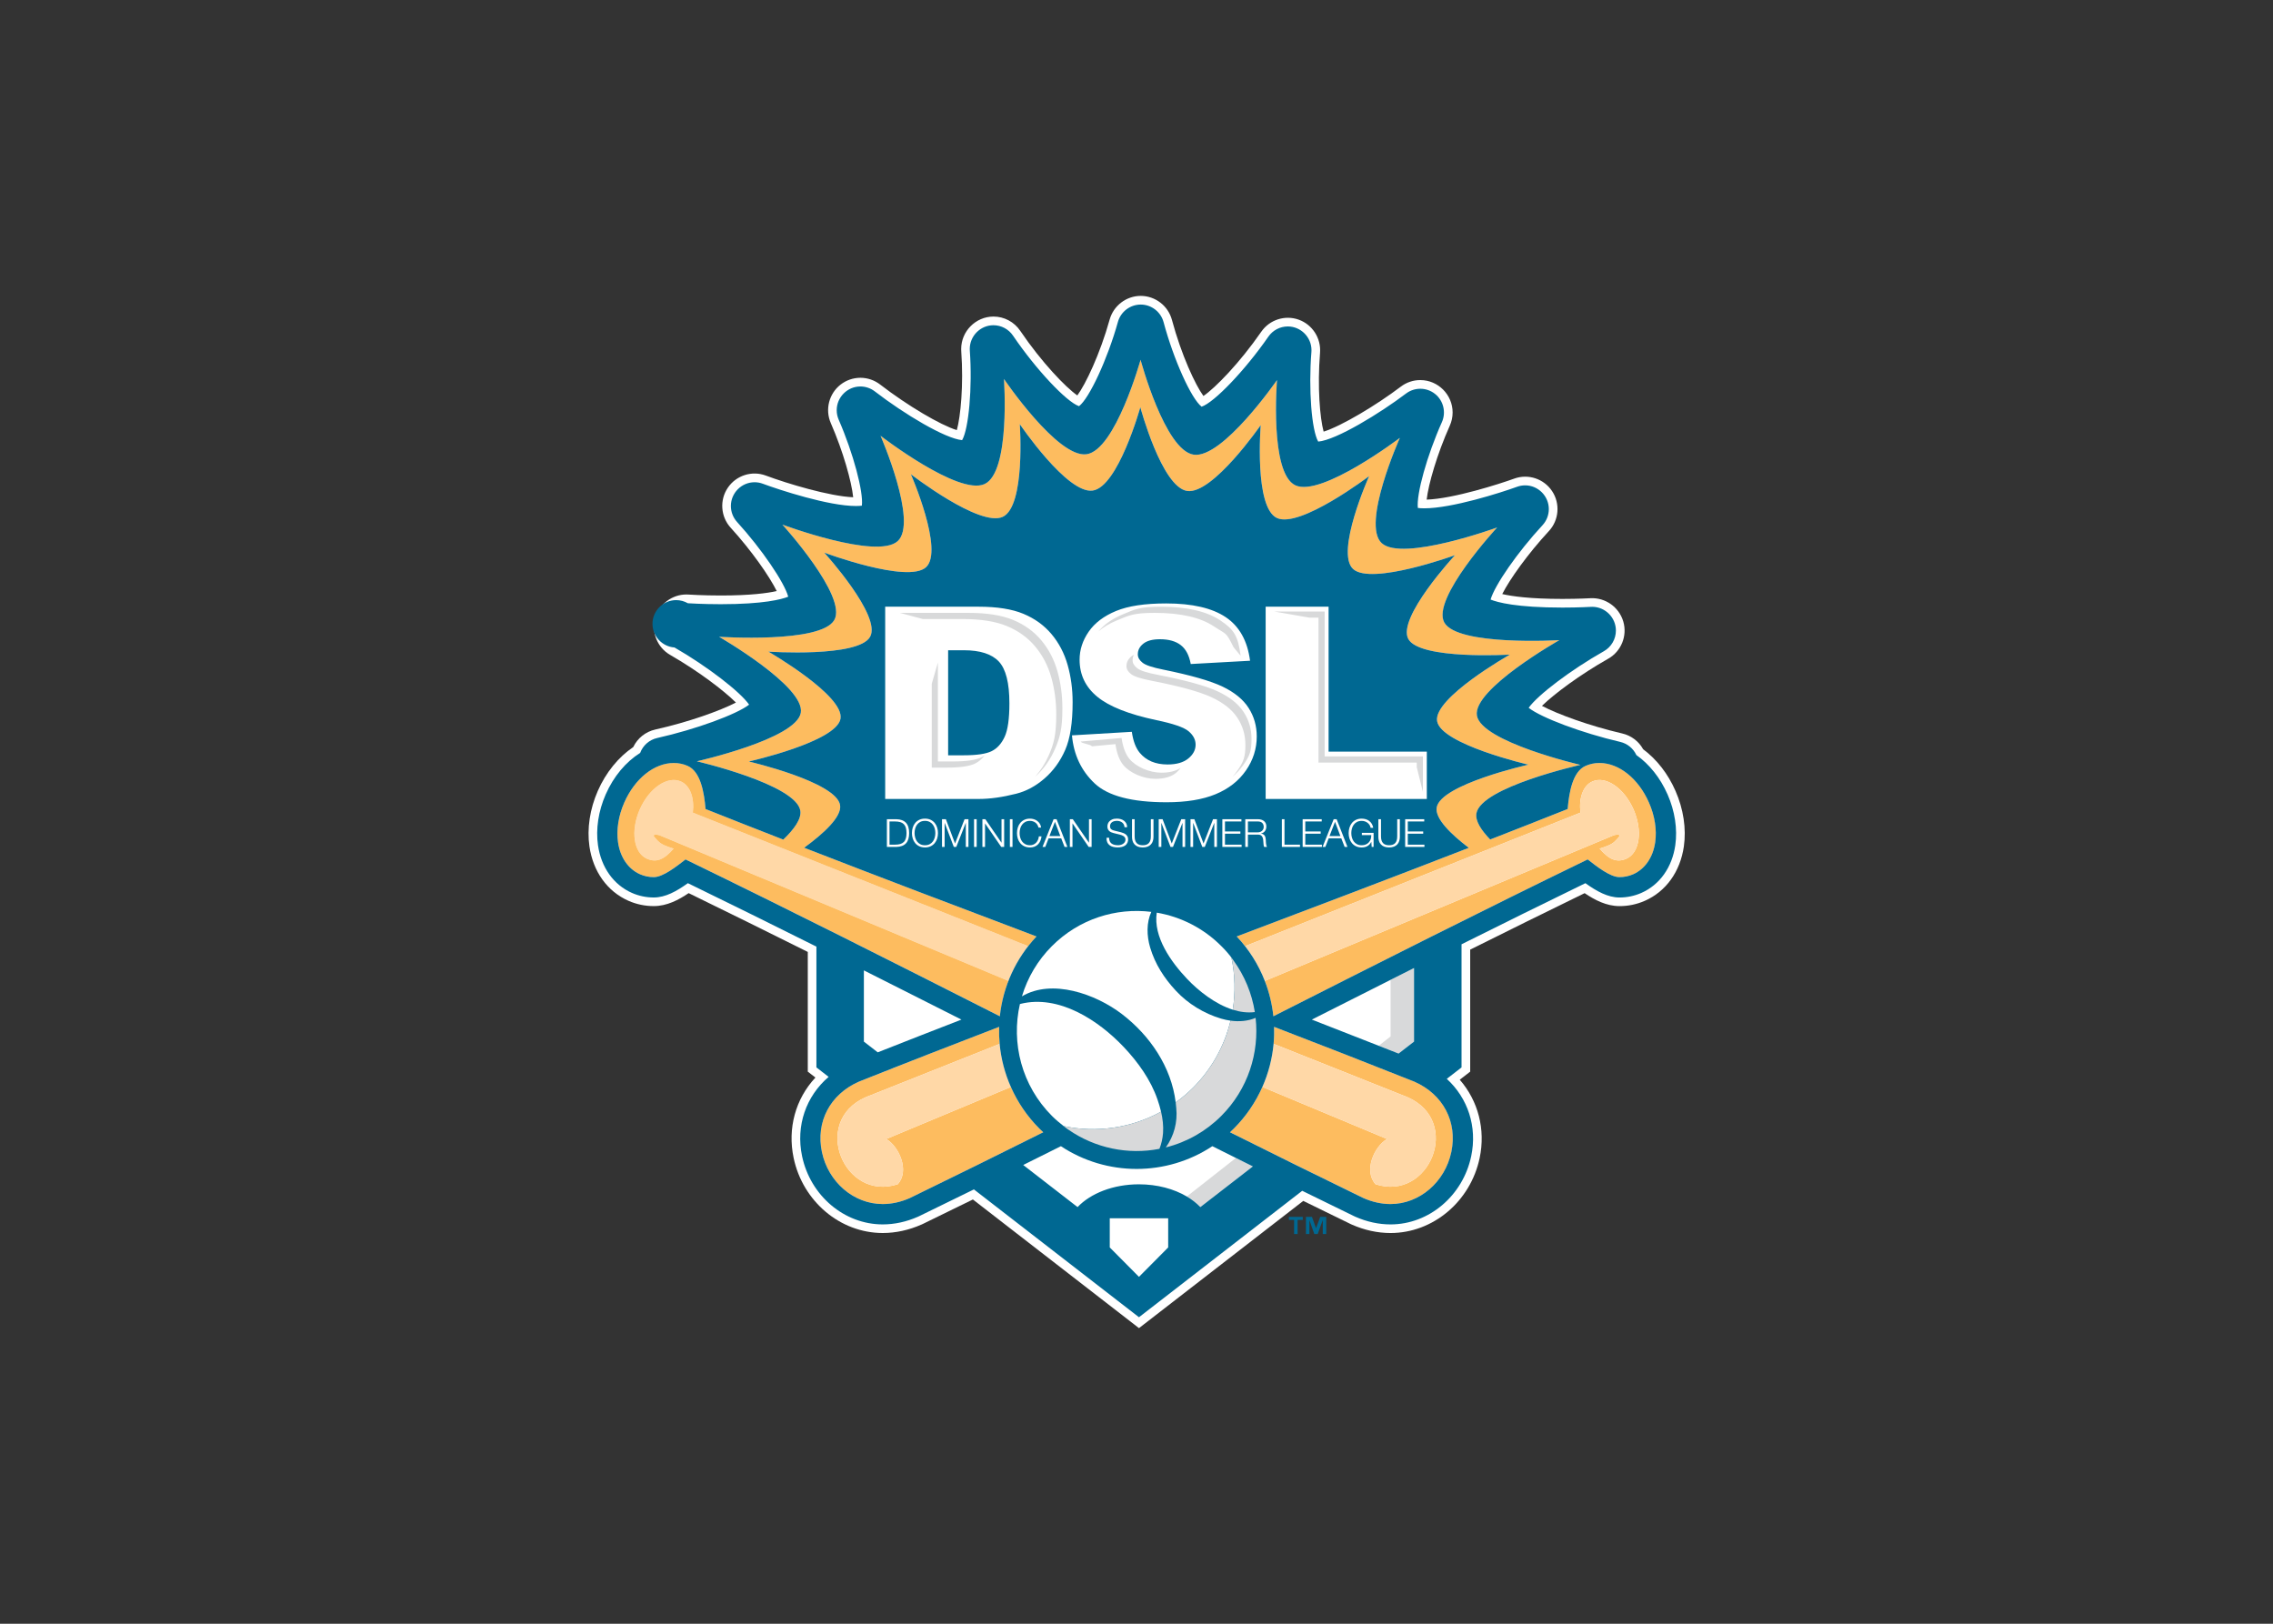 <svg clip-rule="evenodd" fill-rule="evenodd" stroke-linejoin="round" stroke-miterlimit="2" viewBox="0 0 560 400" xmlns="http://www.w3.org/2000/svg"><rect x="0" y="0" width="560" height="400" fill="#333333" stroke="none"/><g fill-rule="nonzero" transform="matrix(.831 0 0 .831 145 72.892)"><path d="m113.949 267.863c-4.926 2.421-9.857 4.831-14.794 7.23l-.409.189c-3.804 1.68-7.671 2.52-11.536 2.52-12.595 0-23.702-9.363-26.41-22.265-1.844-8.791.562-17.48 6.464-23.821l-2.266-1.755v-35.483c-11.746-5.863-23.518-11.673-35.316-17.429-2.983 2.019-6.462 3.842-10.329 3.842-2.586.006-5.144-.528-7.512-1.568-6.278-2.771-10.494-8.644-11.576-16.118-.759-5.259.123-11.107 2.483-16.47 2.377-5.417 6.089-10 10.507-12.992 1.268-2.64 3.677-4.555 6.53-5.192 9.776-2.188 19.17-5.537 23.908-7.996-3.657-3.64-11.24-9.371-19.483-14.118-3.865-2.206-5.699-6.844-4.393-11.105 1.21-4.012 4.988-6.815 9.184-6.815.204 0 .409.007.615.021.057.003 4.217.279 9.578.279 8.759 0 13.813-.689 16.596-1.316-2.17-4.383-7.407-11.918-13.647-18.771-2.978-3.258-3.337-8.181-.862-11.839 2.462-3.665 7.149-5.172 11.278-3.625 6.431 2.395 18.854 6.141 25.902 6.428-.469-4.575-2.922-13.455-6.634-21.976-1.749-4.002-.558-8.72 2.879-11.407 1.686-1.314 3.76-2.029 5.896-2.033 2.103 0 4.176.707 5.841 1.995 8.171 6.3 17.804 11.974 22.744 13.523 1.119-4.044 2.031-13.385 1.314-23.383-.015-.224-.023-.449-.023-.673 0-5.267 4.318-9.602 9.572-9.612 3.171-.002 6.144 1.577 7.923 4.208 6.367 9.379 13.484 16.77 16.938 19.171 2.44-3.291 6.739-12.276 9.584-22.493 1.157-4.129 4.937-7.006 9.216-7.014 4.315.012 8.118 2.935 9.248 7.108 2.805 10.431 6.939 19.297 9.341 22.561 3.471-2.361 10.677-9.703 17.158-19.057 2.464-3.552 7.033-5.019 11.097-3.561 4.06 1.464 6.659 5.503 6.316 9.815-.823 10.168-.024 19.354 1.062 23.372 5.26-1.63 15.684-7.871 22.888-13.336 1.661-1.267 3.693-1.951 5.78-1.944h.004c5.252 0 9.573 4.331 9.573 9.594 0 1.356-.287 2.698-.843 3.935-3.79 8.468-6.332 17.325-6.852 21.906 7.895-.259 21.629-4.653 25.948-6.221 4.143-1.516 8.821.032 11.249 3.722 2.443 3.68 2.04 8.601-.969 11.832-6.294 6.8-11.603 14.291-13.823 18.662 2.922.68 8.324 1.442 17.851 1.442 4.718 0 8.241-.204 8.275-.206 4.431-.246 8.485 2.612 9.753 6.874 1.27 4.273-.602 8.896-4.484 11.072-8.286 4.687-15.927 10.359-19.622 13.969 4.719 2.495 14.073 5.916 23.807 8.181 2.635.605 4.891 2.308 6.199 4.679 4.049 3.007 7.356 7.261 9.589 12.35 2.357 5.355 3.237 11.201 2.478 16.462-1.081 7.476-5.294 13.345-11.563 16.11-2.369 1.045-4.931 1.582-7.52 1.576-3.871 0-7.35-1.823-10.335-3.841-11.335 5.525-22.645 11.104-33.928 16.736v36.171l-3.095 2.399c5.476 6.285 7.677 14.743 5.906 23.179-2.709 12.903-13.816 22.265-26.412 22.265-3.865 0-7.732-.839-11.495-2.499l-.324-.149c-4.696-2.28-9.386-4.57-14.071-6.872l-48.705 37.714z" fill="#fff"/><path d="m184.946 252.062c-13.573 8.987-31.324 8.987-44.897 0-3.723 1.86-7.443 3.719-11.175 5.572l16.113 12.478c3.861-4.059 10.562-6.753 18.203-6.753 5.438 0 10.393 1.37 14.194 3.616l14.55-11.43c-2.332-1.16-4.66-2.318-6.988-3.483zm52.837-49.309c-7.812 3.933-15.606 7.862-23.34 11.778 6.63 2.569 13.232 5.164 19.827 7.761l3.513-2.761zm-156.151-2.812v21.114l4.109 3.179c8.26-3.262 16.53-6.497 24.811-9.705-9.576-4.845-19.225-9.719-28.92-14.588z" fill="#fff"/><path d="m244.752 221.055v-21.811c-2.33 1.169-4.645 2.338-6.969 3.509v16.778l-3.513 2.761c1.963.771 3.944 1.534 5.902 2.309zm-67.366 45.92c1.474.856 2.823 1.911 4.009 3.137l15.574-12.059c-1.681-.833-3.354-1.673-5.033-2.508z" fill="#d8d9da"/><path d="m244.883 232.948-.169-.07c-13.787-5.475-27.605-10.872-41.452-16.192.051 1.685.006 3.37-.151 5.049l39.745 15.822c16.272 7.185 6.371 31.001-9.525 25.789-3.615-3.968-.416-11.16 3.392-13.415l-36.945-15.423c-2.031 4.591-4.892 8.767-8.438 12.316-.379.383-.769.746-1.159 1.107 13.096 6.548 26.228 13.024 39.395 19.427l.168.08c2.669 1.175 5.374 1.77 8.043 1.77 8.566 0 16.145-6.493 18.023-15.444 1.864-8.893-2.423-17.065-10.927-20.816z" fill="#fdbc5f"/><path d="m233.331 263.346c15.898 5.212 25.799-18.604 9.526-25.789l-39.746-15.822c-.412 4.411-1.538 8.726-3.333 12.775l36.945 15.423c-3.808 2.253-7.007 9.445-3.392 13.413zm-205.975-119.416c-3.946-1.743-9.392 1.976-12.169 8.306-2.78 6.318-1.834 12.86 2.111 14.603 2.818 1.239 5.097.297 7.931-2.992-4.102-1.279-4.187-1.834-5.406-3.075-1.598-1.617 1.183-.897 1.183-.897l103.48 43.201c1.439-3.706 3.413-7.18 5.86-10.311l-99.422-39.583c.505-4.312-.753-8.014-3.568-9.252z" fill="#ffd8a7"/><path d="m299.717 138.464c-1.413-.005-2.811.286-4.104.857-3.84 1.687-4.902 7.86-5.307 12.785-7.649 3.04-15.308 6.054-22.977 9.042-2.72-2.815-4.474-5.563-4.081-7.758 1.388-7.79 30.821-14.363 30.821-14.363s-29.359-6.814-30.677-14.617c-1.313-7.803 24.438-22.357 24.438-22.357s-30.218 1.806-34.112-5.242c-3.891-7.053 15.671-28.16 15.671-28.16s-28.14 10.246-34.226 4.639c-6.087-5.612 5.389-31.203 5.389-31.203s-23.3 17.679-30.989 14.063c-7.688-3.615-5.441-31.192-5.441-31.192s-16.176 23.385-24.718 22.108c-8.541-1.265-15.737-28.126-15.737-28.126s-7.463 26.8-16.013 27.998c-8.55 1.201-24.485-22.312-24.485-22.312s1.976 27.595-5.748 31.143c-7.727 3.551-30.847-14.309-30.847-14.309s11.22 25.682 5.078 31.239c-6.144 5.563-34.185-4.909-34.185-4.909s19.363 21.265 15.401 28.283c-3.963 7.019-34.172 4.973-34.172 4.973s25.624 14.753 24.233 22.55c-1.387 7.792-30.82 14.362-30.82 14.362s29.357 6.811 30.678 14.614c.407 2.427-1.811 5.506-5.05 8.6-7.693-2.996-15.374-6.018-23.046-9.068-.407-4.925-1.469-11.096-5.306-12.786-1.294-.57-2.693-.862-4.107-.856-5.794 0-11.561 4.609-14.688 11.74-1.721 3.908-2.372 8.09-1.842 11.771.646 4.475 3.025 7.928 6.532 9.479 1.283.562 2.67.85 4.07.846 2.769 0 6.872-3.271 9.409-5.247 31.259 15.168 62.231 30.814 93.187 46.494.382-3.587 1.236-7.109 2.54-10.471l-103.48-43.199s-2.779-.72-1.183.897c1.219 1.241 1.304 1.796 5.406 3.075-2.834 3.287-5.113 4.231-7.931 2.992-3.945-1.741-4.891-8.285-2.111-14.603 2.777-6.33 8.221-10.049 12.169-8.306 2.815 1.238 4.073 4.94 3.568 9.252l99.422 39.583c.771-.988 1.594-1.948 2.469-2.877-23.005-8.695-45.999-17.412-68.894-26.303 5.644-4.113 11.247-9.158 10.658-12.664-1.164-6.889-27.07-12.899-27.07-12.899s25.971-5.803 27.197-12.675c1.23-6.879-21.379-19.896-21.379-19.896s26.656 1.806 30.15-4.39c3.498-6.19-13.59-24.958-13.59-24.958s24.743 9.242 30.167 4.335c5.421-4.904-4.478-27.567-4.478-27.567s20.397 15.763 27.216 12.629c6.816-3.135 5.073-27.48 5.073-27.48s14.06 20.746 21.604 19.687c7.547-1.056 14.132-24.706 14.132-24.706s6.354 23.701 13.889 24.819c7.533 1.122 21.805-19.511 21.805-19.511s-1.986 24.33 4.8 27.524c6.784 3.19 27.343-12.409 27.343-12.409s-10.126 22.579-4.756 27.533c5.377 4.949 30.207-4.095 30.207-4.095s-17.266 18.625-13.831 24.849c3.434 6.22 30.103 4.626 30.103 4.626s-22.725 12.841-21.568 19.728c1.164 6.883 27.074 12.896 27.074 12.896s-25.973 5.802-27.194 12.676c-.588 3.289 4.276 7.979 9.51 11.982-22.865 8.881-45.83 17.584-68.805 26.269.876.931 1.698 1.891 2.472 2.877l99.421-39.583c-.506-4.314.751-8.016 3.564-9.252 3.948-1.743 9.392 1.976 12.17 8.306 2.779 6.318 1.834 12.86-2.112 14.603-2.818 1.239-5.097.297-7.931-2.992 4.1-1.279 4.187-1.834 5.406-3.075 1.596-1.617-1.183-.897-1.183-.897l-103.479 43.201c1.305 3.361 2.16 6.882 2.542 10.469 30.953-15.678 61.925-31.324 93.184-46.492 2.54 1.974 6.642 5.247 9.409 5.247h.002c1.422 0 2.792-.287 4.07-.846 3.507-1.549 5.886-5.002 6.532-9.479.533-3.681-.12-7.863-1.842-11.77-3.125-7.132-8.892-11.741-14.686-11.741zm-166.064 108.362c-3.545-3.55-6.405-7.726-8.436-12.318l-36.947 15.425c3.81 2.255 7.009 9.445 3.392 13.415-15.898 5.212-25.799-18.604-9.525-25.789 13.248-5.272 26.499-10.548 39.747-15.824-.154-1.679-.204-3.366-.15-5.051-13.849 5.319-27.667 10.718-41.454 16.194l-.17.07c-8.504 3.751-12.79 11.923-10.925 20.816 1.879 8.951 9.458 15.445 18.021 15.445 2.669 0 5.374-.595 8.044-1.771l.165-.08c13.178-6.396 26.3-12.892 39.398-19.427-.388-.361-.779-.722-1.16-1.105z" fill="#fdbc5f"/><path d="m91.662 263.346c3.615-3.968.418-11.161-3.392-13.415l36.947-15.425c-1.794-4.049-2.919-8.363-3.331-12.773l-39.747 15.824c-16.276 7.185-6.375 31.001 9.523 25.789zm213.508-102.574c-1.219 1.241-1.306 1.796-5.406 3.075 2.834 3.287 5.114 4.231 7.931 2.992 3.946-1.741 4.891-8.285 2.112-14.603-2.778-6.33-8.222-10.049-12.17-8.306-2.815 1.238-4.072 4.94-3.563 9.252l-99.422 39.583c2.446 3.132 4.42 6.605 5.86 10.311l103.479-43.201c-.002 0 2.778-.72 1.179.897z" fill="#ffd8a7"/><g transform="matrix(2.12 0 0 2.125 -.004 0)"><path d="m150.897 69.544c-1.026-2.333-2.564-4.227-4.361-5.49-.428-.926-1.261-1.603-2.254-1.834-5.395-1.252-11.051-3.38-12.806-4.756 1.253-1.774 5.883-5.282 10.513-7.895 1.04-.586 1.685-1.69 1.685-2.884 0-1.816-1.494-3.31-3.31-3.31-.065 0-.131.002-.196.006-.018.001-1.707.1-3.975.1-6.438 0-9.09-.732-10.043-1.119.564-1.988 3.767-6.607 7.259-10.371.568-.612.884-1.417.884-2.252 0-1.816-1.494-3.31-3.31-3.31-.384 0-.766.067-1.127.198-2.306.836-9.132 3.006-12.982 3.006-.403 0-.695-.025-.898-.054-.218-1.919 1.272-7.306 3.361-11.962.619-1.375.223-3.007-.957-3.945-1.179-.938-2.858-.959-4.06-.05-3.613 2.735-9.769 6.496-12.277 6.702-.921-1.588-1.372-7.282-.952-12.484.007-.09.011-.179.011-.269 0-1.816-1.494-3.31-3.31-3.31-1.084 0-2.101.532-2.719 1.422-3.257 4.691-7.573 9.186-9.337 9.77-1.433-1.092-3.899-6.523-5.319-11.794-.386-1.436-1.694-2.444-3.18-2.451h-.016c-1.48 0-2.789.993-3.188 2.419-1.442 5.165-4.007 10.673-5.44 11.757-1.758-.602-6.024-5.129-9.231-9.841-.615-.907-1.643-1.452-2.739-1.452-1.815 0-3.309 1.494-3.309 3.309 0 .08.003.16.009.24.368 5.113-.152 10.907-1.078 12.481-2.361-.207-8.086-3.625-12.209-6.799-.579-.445-1.289-.687-2.019-.687-1.816 0-3.31 1.494-3.31 3.31 0 .456.095.907.277 1.325 2.043 4.677 3.481 10.079 3.24 11.992-.191.026-.46.048-.829.048-3.829 0-10.702-2.245-13.027-3.109-.368-.137-.758-.207-1.151-.207-1.817 0-3.311 1.495-3.311 3.311 0 .824.307 1.62.862 2.229 3.459 3.79 6.618 8.436 7.158 10.429-.92.366-3.435 1.045-9.44 1.045-2.576 0-4.574-.132-4.594-.134-.5-.286-1.066-.436-1.642-.436-1.814 0-3.308 1.493-3.308 3.308 0 1.728 1.355 3.18 3.079 3.3 4.604 2.645 9.2 6.191 10.434 7.975-1.765 1.362-7.445 3.445-12.858 4.655-1.092.245-1.989 1.028-2.379 2.077-1.992 1.251-3.706 3.262-4.817 5.789-1.022 2.318-1.406 4.837-1.08 7.091.449 3.094 2.178 5.519 4.75 6.652.964.422 2.006.639 3.059.636 1.62 0 3.188-.867 4.762-1.996 5.99 2.908 11.993 5.87 17.975 8.85v16.851l1.709 1.32c-3.153 2.691-4.612 6.798-3.715 11.061 1.161 5.517 5.903 9.52 11.276 9.52 1.654 0 3.315-.36 4.936-1.074l.173-.08c2.547-1.233 5.098-2.48 7.647-3.729l23.083 17.833c7.61-5.881 15.219-11.758 22.829-17.638 2.43 1.19 4.859 2.378 7.288 3.554l.132.061c1.621.714 3.282 1.074 4.936 1.074 5.373 0 10.116-4.004 11.277-9.52.866-4.116-.466-8.088-3.415-10.787l2.063-1.593v-17.178c5.766-2.87 11.549-5.721 17.321-8.523 1.574 1.129 3.142 1.996 4.764 1.996 1.054.002 2.097-.215 3.062-.639 2.567-1.13 4.296-3.555 4.745-6.649.325-2.256-.059-4.775-1.081-7.091zm-105.889 56.274-.078.038c-1.259.553-2.535.833-3.794.833-4.04 0-7.615-3.056-8.5-7.268-.88-4.186 1.142-8.031 5.153-9.796l.08-.033c6.495-2.58 13.019-5.11 19.553-7.621-.025.793-.002 1.587.071 2.377.194 2.076.725 4.106 1.571 6.011.958 2.161 2.307 4.126 3.979 5.797.18.18.364.351.548.521-6.178 3.08-12.372 6.128-18.583 9.141zm-6.502-21.79v-9.936c4.573 2.292 9.124 4.585 13.642 6.866-3.906 1.51-7.807 3.032-11.703 4.567zm28.623 12.299c-.035-.02-.07-.041-.103-.064-.062-.044-.119-.096-.18-.139zm18.432 10.787c-.559-.577-1.196-1.073-1.891-1.476-1.793-1.058-4.13-1.702-6.695-1.702-3.604 0-6.765 1.268-8.586 3.178l-7.6-5.872c1.759-.872 3.515-1.747 5.271-2.622 6.402 4.229 14.775 4.229 21.177 0 1.098.548 2.196 1.094 3.296 1.64.791.393 1.581.788 2.374 1.18zm35.1-7.693c-.886 4.212-4.461 7.268-8.501 7.268-1.259 0-2.535-.28-3.794-.833l-.079-.038c-6.211-3.013-12.405-6.06-18.582-9.142.184-.17.368-.341.547-.521 1.672-1.67 3.022-3.635 3.98-5.796.847-1.905 1.378-3.936 1.572-6.012.074-.79.095-1.583.071-2.376 6.532 2.503 13.049 5.043 19.552 7.62l.08.033c4.012 1.766 6.034 5.612 5.154 9.797zm-19.512-18.463c3.648-1.843 7.324-3.692 11.009-5.543 1.096-.551 2.189-1.101 3.287-1.651v10.264l-2.16 1.668c-.924-.365-1.858-.724-2.784-1.087-3.114-1.226-6.231-2.443-9.352-3.651zm48.02-24.733c-.305 2.106-1.427 3.731-3.081 4.461-.605.265-1.259.4-1.92.398h-.001c-1.305 0-3.24-1.539-4.438-2.469-14.743 7.138-29.353 14.5-43.953 21.879-.18-1.688-.583-3.345-1.199-4.927-.896-2.304-2.23-4.411-3.93-6.206 10.837-4.087 21.668-8.184 32.454-12.362-2.469-1.883-4.764-4.091-4.486-5.639.576-3.235 12.827-5.965 12.827-5.965s-12.221-2.83-12.77-6.069c-.546-3.241 10.173-9.284 10.173-9.284s-12.579.75-14.199-2.177c-1.62-2.929 6.524-11.694 6.524-11.694s-11.712 4.256-14.248 1.927c-2.533-2.331 2.243-12.957 2.243-12.957s-9.698 7.341-12.897 5.84c-3.201-1.502-2.264-12.953-2.264-12.953s-6.732 9.71-10.285 9.182c-3.555-.526-6.551-11.68-6.551-11.68s-3.106 11.13-6.666 11.627c-3.558.499-10.19-9.265-10.19-9.265s.822 11.458-2.393 12.932c-3.216 1.475-12.837-5.943-12.837-5.943s4.668 10.664 2.112 12.973c-2.558 2.31-14.229-2.04-14.229-2.04s8.059 8.832 6.41 11.745c-1.648 2.916-14.221 2.066-14.221 2.066s10.664 6.126 10.084 9.363c-.577 3.235-12.828 5.965-12.828 5.965s12.22 2.828 12.768 6.07c.278 1.65-2.365 4.024-5.027 5.96 10.799 4.184 21.645 8.286 32.496 12.378-2.883 3.049-4.685 6.962-5.127 11.134-14.6-7.379-29.21-14.742-43.954-21.88-1.198.929-3.133 2.469-4.438 2.469-.661.002-1.314-.134-1.92-.398-1.654-.729-2.776-2.354-3.081-4.461-.251-1.732.057-3.7.869-5.539 1.476-3.356 4.195-5.525 6.928-5.525.678 0 1.329.135 1.937.403 1.81.794 2.311 3.699 2.503 6.017 3.615 1.437 7.241 2.855 10.87 4.267 1.528-1.456 2.574-2.905 2.382-4.047-.624-3.672-14.47-6.877-14.47-6.877s13.882-3.093 14.537-6.759c.657-3.669-11.43-10.612-11.43-10.612s14.249.963 16.118-2.34-7.264-13.31-7.264-13.31 13.226 4.928 16.124 2.31c2.897-2.614-2.395-14.701-2.395-14.701s10.906 8.405 14.55 6.734c3.643-1.67 2.711-14.656 2.711-14.656s7.517 11.065 11.549 10.5c4.034-.565 7.554-13.177 7.554-13.177s3.394 12.641 7.423 13.236c4.029.601 11.657-10.405 11.657-10.405s-1.06 12.978 2.566 14.679c3.627 1.702 14.617-6.618 14.617-6.618s-5.413 12.043-2.542 14.684c2.872 2.639 16.144-2.183 16.144-2.183s-9.227 9.933-7.392 13.252c1.837 3.317 16.09 2.467 16.09 2.467s-12.146 6.85-11.527 10.521c.622 3.672 14.47 6.879 14.47 6.879s-13.882 3.093-14.538 6.759c-.185 1.034.643 2.327 1.925 3.651 3.617-1.406 7.23-2.824 10.838-4.255.192-2.318.692-5.222 2.503-6.017.61-.268 1.27-.406 1.936-.403 2.732 0 5.453 2.169 6.928 5.525.814 1.84 1.122 3.808.871 5.54z" fill="#006892"/><path d="m67.129 116.327c-.095-.066-.189-.136-.283-.203.061.043.118.095.18.139.029.019.064.041.103.064zm12.937-2.522c-.137-.576-.304-1.145-.5-1.704-.95-2.755-2.738-5.23-4.727-7.326-3.537-3.726-9.067-7.34-14.421-6.011-.031.007-.06.021-.091.029-1.245 5.434.245 11.367 4.477 15.6.521.521 1.074.984 1.643 1.424 4.576.964 9.424.289 13.619-2.012z" fill="#fff"/><path d="m74.581 100.178c3.927 2.995 6.926 7.383 7.53 12.334.866-.621 1.681-1.311 2.437-2.062 2.574-2.571 4.387-5.805 5.235-9.343-.447-.062-.889-.157-1.322-.285-2.376-.705-4.608-2.058-6.307-3.873-1.646-1.759-2.926-3.729-3.616-6.053-.483-1.627-.529-3.464.167-4.966-4.944-.609-10.107.979-13.902 4.775-1.958 1.953-3.4 4.362-4.195 7.011 4.193-2.491 10.299-.34 13.973 2.462z" fill="#fff"/><path d="m83.703 95.275c1.602 1.686 3.933 3.525 6.394 4.303.383-2.409.32-4.867-.186-7.253.099.127.191.258.285.387-.042-.06-.08-.124-.122-.184-.477-.65-1.006-1.26-1.581-1.824-2.45-2.456-5.608-4.087-9.029-4.664-.516 3.376 2.008 6.888 4.239 9.235z" fill="#fff"/><path d="m89.784 101.107c-.848 3.538-2.661 6.772-5.235 9.343-.756.751-1.571 1.441-2.437 2.062.033.265.063.531.081.801.2 1.943-.321 3.894-1.463 5.478 2.939-.734 5.623-2.254 7.763-4.398 3.738-3.738 5.334-8.802 4.796-13.677-1.074.46-2.306.555-3.505.391zm-9.718 12.698c-4.153 2.274-8.986 2.988-13.619 2.012l-.024-.006c.139.109.282.209.423.313.094.067.188.137.283.203 3.706 2.558 8.291 3.518 12.712 2.661.277-.706.446-1.449.502-2.205.071-1.005-.049-2.003-.277-2.978zm10.031-14.227c1.02.323 2.062.46 3.083.331-.412-2.601-1.434-5.068-2.983-7.197-.094-.129-.187-.26-.285-.387.505 2.387.566 4.848.185 7.253z" fill="#d8d9da"/><path d="m43.061 73.004c.588.014 1.031.179 1.329.496.298.316.447.794.447 1.437s-.149 1.121-.447 1.436c-.297.317-.741.481-1.329.496h-1.337v-3.864h1.337zm-.184 3.55c.277 0 .517-.03.717-.089.2-.06.365-.153.495-.283s.226-.299.287-.504c.062-.206.092-.453.092-.741 0-.289-.031-.537-.092-.742-.052-.189-.15-.362-.287-.503-.138-.135-.309-.233-.495-.284-.234-.063-.475-.093-.717-.088h-.785v3.235h.785zm2.463-2.382c.076-.242.189-.455.341-.642.151-.185.342-.333.571-.443s.495-.165.798-.165.568.055.795.165c.228.11.417.258.568.443.152.187.265.4.341.642s.113.497.113.764-.038.522-.113.763c-.071.233-.187.449-.341.638-.154.187-.348.338-.568.441-.249.114-.521.171-.795.165-.303 0-.569-.056-.798-.165-.22-.103-.415-.254-.571-.441-.154-.188-.27-.405-.341-.638-.077-.247-.115-.504-.114-.763 0-.267.038-.522.114-.764zm.338 1.384c.056.204.143.386.26.547.117.16.267.289.452.387.184.097.404.146.66.146s.475-.049.658-.146c.182-.098.332-.227.449-.387.117-.161.204-.343.26-.547s.083-.411.083-.62c0-.213-.027-.421-.083-.623-.053-.196-.141-.38-.26-.544-.119-.161-.272-.294-.449-.387-.204-.102-.43-.153-.658-.146-.256 0-.476.049-.66.146-.179.092-.333.225-.452.387-.119.164-.207.348-.26.544-.113.407-.113.836 0 1.243zm4.294-2.552 1.283 3.388 1.331-3.388h.542v3.864h-.368v-3.339h-.011l-1.32 3.339h-.346l-1.272-3.339h-.011v3.339h-.368v-3.864zm4.308 0v3.864h-.368v-3.864zm1.213 0 2.252 3.268h.01v-3.268h.369v3.864h-.412l-2.251-3.269h-.011v3.269h-.368v-3.864zm3.799 0v3.864h-.368v-3.864zm3.472.77c-.071-.114-.163-.214-.271-.295-.106-.079-.225-.14-.351-.181-.13-.042-.266-.063-.403-.063-.256 0-.476.049-.66.146-.178.093-.333.225-.452.387-.119.164-.207.348-.26.544-.11.407-.11.836 0 1.243.056.204.143.386.26.547.117.16.268.289.452.387.184.097.404.146.66.146.325.006.639-.126.861-.364.104-.111.189-.242.254-.392.064-.149.106-.311.124-.484h.368c-.021.223-.077.44-.167.645-.081.182-.194.347-.336.487-.139.134-.303.239-.484.308-.198.074-.408.111-.62.108-.303 0-.569-.056-.798-.165-.22-.103-.415-.254-.571-.441-.154-.189-.27-.405-.341-.638-.077-.247-.115-.504-.114-.763 0-.267.038-.522.114-.764s.189-.455.341-.642c.152-.185.342-.333.571-.443s.495-.165.798-.165c.184 0 .363.027.539.081.175.054.334.134.476.241.143.106.262.237.357.392.096.155.156.334.181.536h-.368c-.031-.141-.085-.275-.16-.398zm2.687-.77 1.515 3.864h-.395l-.471-1.202h-1.759l-.465 1.201h-.39l1.553-3.864h.412zm.524 2.348-.747-1.98-.774 1.98zm1.749-2.348 2.251 3.268h.011v-3.268h.368v3.864h-.411l-2.251-3.269h-.012v3.269h-.368v-3.864zm5.173 3.09c.06.128.153.237.268.319.114.079.248.136.403.17s.321.051.498.051c.101 0 .211-.015.33-.043.117-.029.23-.075.333-.138.102-.062.189-.146.257-.244.07-.106.106-.232.103-.359.003-.099-.022-.196-.073-.281-.048-.079-.113-.148-.189-.201-.08-.055-.166-.099-.257-.133-.09-.033-.183-.061-.276-.084l-.861-.211c-.111-.029-.221-.065-.328-.108-.102-.041-.196-.1-.278-.173-.081-.074-.147-.164-.192-.265-.052-.121-.077-.253-.073-.385 0-.093.018-.204.054-.33.04-.133.109-.255.203-.357.114-.123.254-.22.409-.285.173-.077.395-.116.666-.116.191 0 .373.025.547.075.172.052.324.127.454.229.13.101.233.226.312.375.077.15.116.325.116.523h-.369c-.004-.135-.038-.268-.1-.388-.057-.107-.136-.201-.232-.276-.1-.075-.211-.131-.33-.168-.127-.039-.26-.058-.393-.057-.123 0-.245.014-.365.041-.11.024-.214.068-.308.13-.198.132-.31.361-.295.598 0 .091.015.169.046.236.03.066.073.123.127.17.056.048.119.086.187.113.07.028.145.052.225.07l.941.233c.137.035.266.08.387.132.121.053.227.117.319.194.202.17.311.426.295.69 0 .043-.004.1-.013.173-.011.079-.033.157-.065.23-.038.088-.087.171-.146.247-.072.091-.16.167-.26.224-.128.074-.265.129-.409.163-.192.044-.388.065-.585.062-.213.002-.426-.025-.633-.078-.181-.046-.35-.128-.498-.241-.139-.11-.248-.254-.317-.417-.078-.194-.111-.403-.094-.612h.368c-.004.203.026.369.091.502zm3.474-3.09v2.392c0 .224.026.414.076.571.043.144.119.276.222.385.1.1.222.174.357.217.141.045.299.067.476.067.181 0 .341-.022.481-.067.135-.042.258-.116.357-.217.103-.109.179-.241.222-.385.05-.157.076-.347.076-.571v-2.392h.368v2.473c0 .199-.028.387-.085.565-.053.174-.143.334-.265.469-.129.139-.288.247-.465.316-.22.083-.455.122-.69.116-.267 0-.496-.04-.685-.116-.177-.069-.336-.177-.465-.316-.122-.135-.213-.295-.265-.469-.057-.183-.085-.373-.084-.565v-2.473zm3.908 0 1.283 3.388 1.331-3.388h.541v3.864h-.368v-3.339h-.011l-1.32 3.339h-.347l-1.272-3.339h-.011v3.339h-.368v-3.864zm4.444 0 1.283 3.388 1.332-3.388h.541v3.864h-.369v-3.339h-.011l-1.32 3.339h-.347l-1.271-3.339h-.011v3.339h-.368v-3.864zm6.581-.001v.315h-2.301v1.395h2.154v.314h-2.154v1.526h2.328v.314h-2.695v-3.864zm2.311.001c.158 0 .309.019.452.059.142.04.266.1.373.182.108.083.195.191.254.314.063.128.095.279.095.451 0 .247-.063.459-.189.639-.134.185-.337.31-.563.346v.011c.125.018.23.051.313.1.083.048.15.111.203.187.054.08.092.169.113.263.024.099.039.206.046.321l.01.239c.004.094.011.188.022.284.01.096.028.186.051.27.017.072.049.14.095.198h-.406c-.024-.041-.041-.086-.051-.132-.013-.054-.022-.108-.027-.163l-.014-.165c-.003-.047-.006-.094-.011-.141-.007-.136-.019-.272-.035-.408-.013-.126-.048-.249-.103-.363-.052-.105-.13-.193-.228-.257-.124-.07-.266-.1-.408-.086h-1.396v1.715h-.368v-3.864zm-.028 1.834c.112 0 .218-.017.32-.051.193-.065.353-.203.446-.385.047-.099.07-.208.068-.317 0-.237-.068-.425-.206-.562-.137-.138-.346-.205-.628-.205h-1.374v1.52zm3.74-1.834v3.55h2.165v.314h-2.533v-3.864zm5.207-.001v.315h-2.3v1.395h2.154v.314h-2.154v1.526h2.327v.314h-2.695v-3.864zm2.083.001 1.516 3.864h-.395l-.47-1.201h-1.759l-.466 1.201h-.39l1.554-3.864zm.525 2.348-.747-1.98-.774 1.98zm4.378 1.516-.049-.703h-.011c-.061.13-.142.25-.24.354-.186.193-.426.327-.688.382-.134.029-.272.044-.409.043-.303 0-.569-.056-.798-.165-.22-.103-.415-.254-.571-.441-.154-.189-.27-.405-.341-.638-.076-.247-.115-.504-.113-.763 0-.267.038-.522.113-.764.072-.234.188-.452.341-.642.152-.185.341-.333.571-.443.229-.11.495-.165.798-.165.202 0 .393.027.574.081.35.102.649.332.838.644.098.159.164.345.201.558h-.369c-.013-.119-.05-.235-.11-.339-.067-.117-.153-.222-.254-.311-.244-.21-.557-.324-.879-.319-.256 0-.476.049-.66.146-.178.093-.333.225-.452.387-.119.164-.207.348-.26.544-.056.202-.083.41-.083.623 0 .209.027.416.083.62s.143.386.26.547c.117.16.268.289.452.387.184.097.404.146.66.146.213 0 .403-.036.571-.105.327-.134.578-.407.685-.744.058-.174.085-.363.081-.569h-1.315v-.313h1.64v1.964h-.266zm1.304-3.864v2.392c0 .224.025.414.076.571.043.144.119.275.221.385.1.1.223.175.358.217.141.045.299.067.476.067.181 0 .341-.022.481-.067.135-.042.258-.116.357-.217.103-.109.179-.241.222-.385.05-.157.076-.347.076-.571v-2.392h.368v2.473c0 .199-.028.387-.085.565-.053.174-.143.334-.265.469-.129.139-.289.247-.466.316-.22.083-.455.122-.69.116-.267 0-.496-.04-.685-.116-.177-.069-.336-.177-.465-.316-.122-.135-.213-.295-.265-.469-.057-.183-.085-.373-.084-.565v-2.473zm6.046-.001v.315h-2.3v1.395h2.154v.314h-2.154v1.526h2.327v.314h-2.695v-3.864z" fill="#fff"/><path d="m41.487 43.359h13.077c2.578 0 4.66.33 6.247.989 1.586.658 2.898 1.604 3.935 2.835 1.037 1.232 1.788 2.665 2.254 4.299s.699 3.366.699 5.196c0 2.866-.346 5.09-1.04 6.668-.693 1.581-1.655 2.903-2.885 3.971-1.23 1.067-2.552 1.777-3.963 2.131-1.93.489-3.679.732-5.246.732h-13.078zm8.802 6.074v14.655h2.157c1.839 0 3.147-.192 3.925-.576.777-.384 1.386-1.055 1.826-2.013.44-.957.66-2.509.66-4.656 0-2.843-.492-4.787-1.476-5.836-.985-1.048-2.617-1.574-4.896-1.574zm17.315 11.874 8.375-.494c.181 1.281.55 2.256 1.107 2.927.906 1.086 2.202 1.628 3.886 1.628 1.256 0 2.225-.278 2.905-.833s1.02-1.198 1.02-1.929c0-.696-.324-1.317-.971-1.866-.648-.549-2.15-1.068-4.508-1.555-3.86-.817-6.613-1.903-8.258-3.256-1.658-1.354-2.487-3.08-2.487-5.178 0-1.378.424-2.681 1.272-3.906.848-1.226 2.125-2.189 3.828-2.891 1.703-.701 4.038-1.052 7.004-1.052 3.64 0 6.415.637 8.326 1.912 1.911 1.274 3.047 3.303 3.41 6.083l-8.296.458c-.22-1.208-.684-2.085-1.39-2.634s-1.68-.824-2.924-.824c-1.023 0-1.794.205-2.312.614s-.777.905-.777 1.491c0 .427.214.812.642 1.152.415.354 1.398.684 2.953.989 3.847.78 6.603 1.571 8.268 2.369 1.664.799 2.876 1.79 3.633 2.973.758 1.184 1.137 2.506 1.137 3.97 0 1.72-.506 3.306-1.516 4.756-1.01 1.452-2.421 2.552-4.235 3.303-1.814.75-4.1 1.125-6.859 1.125-4.845 0-8.199-.877-10.064-2.634-1.867-1.758-2.923-3.99-3.169-6.698zm27.089-17.948h8.802v20.216h13.737v6.605h-22.539z" fill="#fff"/><path d="m47.999 54.114v11.691h2.157c1.839 0 3.147-.192 3.925-.578.524-.265.976-.654 1.315-1.134-.145.104-.297.197-.457.276-.777.384-2.086.576-3.924.576h-2.157v-13.794zm17.569-1.773c-.466-1.634-1.218-3.067-2.254-4.3-1.036-1.231-2.348-2.177-3.935-2.835-1.586-.659-3.669-.987-6.247-.987h-9.583l3.194.858h5.531c2.577 0 4.66.329 6.247.988 1.586.659 2.898 1.604 3.935 2.836s1.788 2.665 2.254 4.299c.466 1.635.699 3.366.699 5.196 0 2.867-.346 4.101-1.039 5.68-.475 1.098-1.122 2.114-1.916 3.01 1.177-1.05 2.102-2.337 2.774-3.869.693-1.579 1.04-2.814 1.04-5.68-.001-1.829-.234-3.562-.7-5.196zm8.32-7.071c1.703-.701 2.321-1.051 5.287-1.051 3.639 0 6.415.637 8.326 1.912 1.721 1.148 1.599.653 2.705 2.885l.991 1.195c-.362-2.781-.926-3.665-2.837-4.939s-4.686-1.912-8.326-1.912c-2.966 0-3.583.351-5.287 1.052-1.467.604-2.614 1.404-3.447 2.396.711-.606 1.571-1.12 2.588-1.538zm17.694 12.733c-.757-1.134-1.969-2.084-3.633-2.851-1.665-.767-4.42-1.524-8.267-2.273-1.555-.293-2.54-.608-2.954-.948-.428-.328-.641-.696-.641-1.107-.002-.273.065-.542.196-.781-.097.052-.19.111-.278.176-.518.392-.777.868-.777 1.43 0 .409.214.778.642 1.106.414.339 1.398.655 2.953.948 3.847.749 6.603 1.506 8.268 2.272 1.664.766 2.876 1.717 3.633 2.852s1.136 2.404 1.136 3.807c0 1.65-.218 2.347-1.229 3.739-.183.249-.38.487-.589.714.544-.45 1.031-.967 1.447-1.538 1.011-1.392 1.229-2.089 1.229-3.738.002-1.404-.377-2.673-1.136-3.808zm-17.894 4.527c.182 1.281.551 2.257 1.107 2.928.907 1.086 2.775 1.914 4.459 1.914 1.256 0 2.225-.277 2.904-.831.271-.222.486-.457.649-.706-.665.452-1.562.68-2.695.68-1.684 0-3.552-.829-4.459-1.915-.557-.671-.926-1.646-1.107-2.928l-5.703.495c.025.273 1.494.406 1.535.669zm29.256 1.716v-20.217h-7.065l4.965.859h1.241v20.216h13.738v.634l.859 3.456v-4.948z" fill="#d8d9da"/></g><path d="m154.529 282.077 8.661 8.723 8.66-8.723v-8.638h-17.321z" fill="#fff"/><path d="m99.888 128.903h-.726v1.971h-.491v-1.971h-.725v-.423h1.941v.423zm3.277 1.971h-.484v-1.909h-.014l-.698 1.909h-.472l-.675-1.909h-.011v1.909h-.485v-2.394h.844l.562 1.569h.01l.583-1.569h.839v2.394z" fill="#006892" transform="matrix(2.12 0 0 2.125 -.004 0)"/></g></svg>
